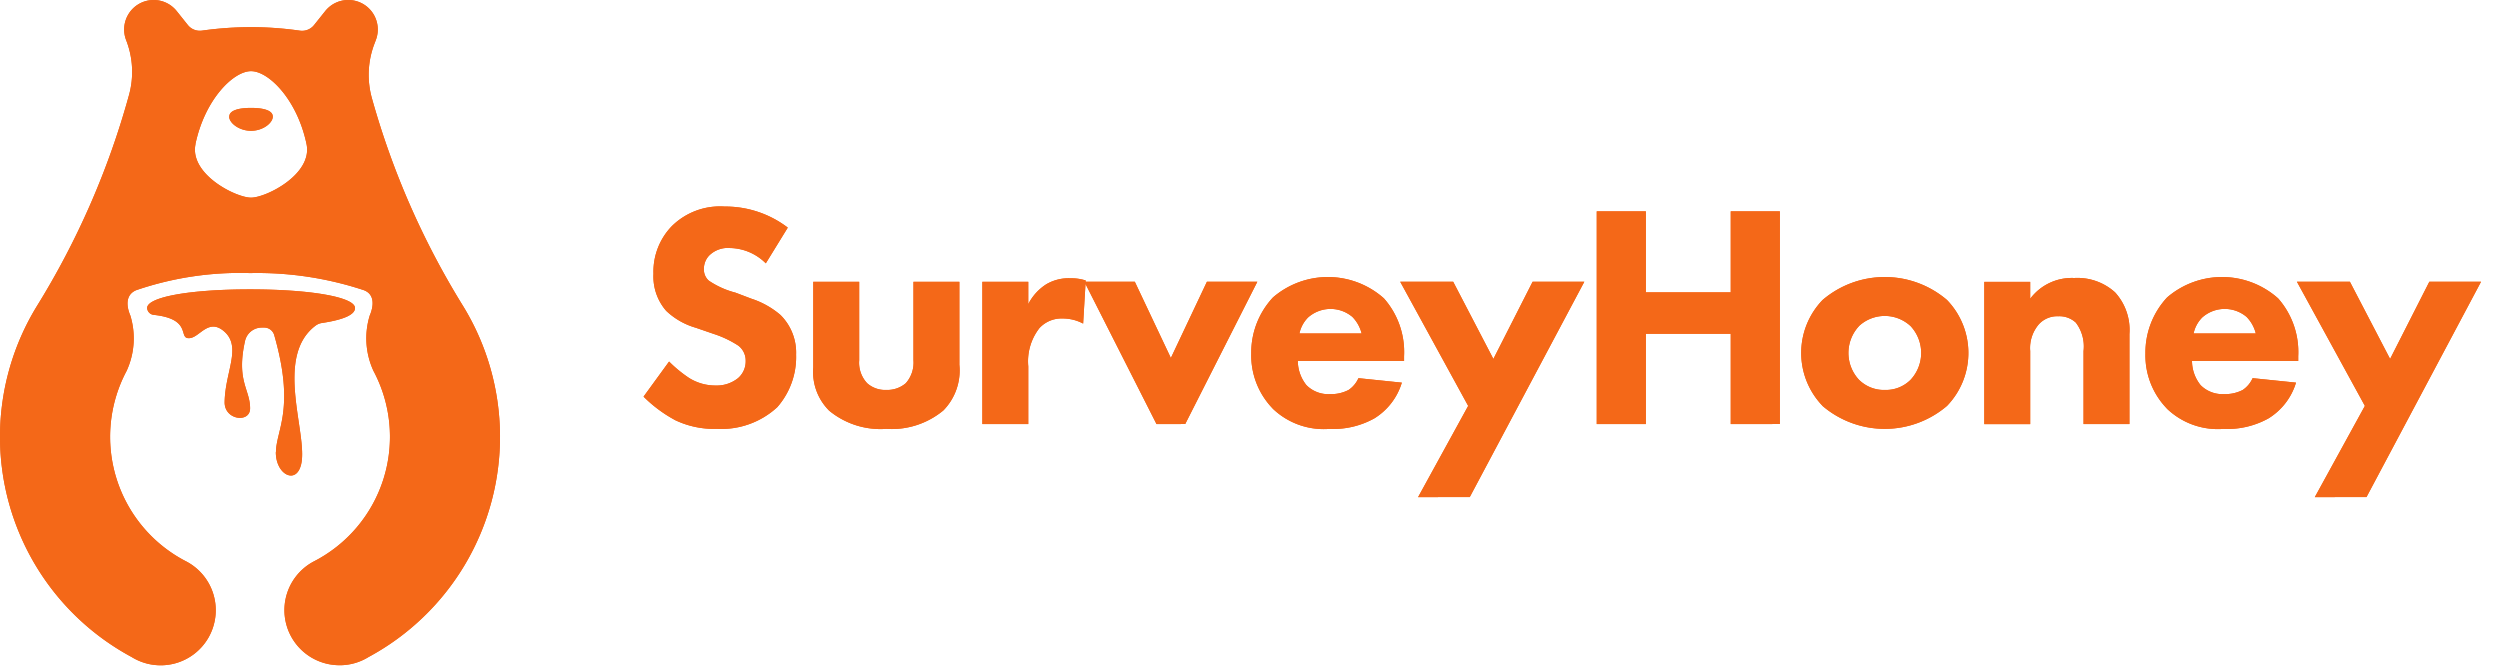 <svg xmlns="http://www.w3.org/2000/svg" xmlns:xlink="http://www.w3.org/1999/xlink" width="198" height="53">
	<use xlink:href="#logo" fill="#F46818" transform="scale(.87)">
        <path id="logo" d="M30.6,60.547a5.012,5.012,0,0,1-2.062-9.421h0A12.753,12.753,0,0,0,33.999,33.763h0a7.073,7.073,0,0,1-.341-5.035c.058-.142.808-1.793-.525-2.309a30.813,30.813,0,0,0-10.371-1.559,29.2,29.2,0,0,0-10.37,1.559c-1.32.564-.583,2.167-.526,2.309a7.079,7.079,0,0,1-.34,5.035h0a12.754,12.754,0,0,0,5.46,17.363h0a5.014,5.014,0,1,1-5.012,8.679h0a22.757,22.757,0,0,1-8.624-31.925,73.52,73.52,0,0,0,8.4-19.25,7.926,7.926,0,0,0-.262-4.963,2.686,2.686,0,0,1,4.6-2.656l1.005,1.258a1.4,1.4,0,0,0,1.29.519,32.5,32.5,0,0,1,4.464-.318,31.698,31.698,0,0,1,4.46.322,1.4,1.4,0,0,0,1.288-.516l1.011-1.266a2.686,2.686,0,0,1,4.6,2.656l-.1.266a7.913,7.913,0,0,0-.256,4.988,73.375,73.375,0,0,0,8.314,18.952,22.769,22.769,0,0,1-8.608,31.936h0a4.992,4.992,0,0,1-2.641.751Q30.753,60.557,30.6,60.547Zm-12.8-47.43c-.574,2.745,3.671,4.875,5.052,4.875s5.627-2.13,5.053-4.875c-.846-4.042-3.438-6.639-5.053-6.639S18.637,9.075,17.792,13.117Zm192.928,32.138,4.559-8.305-6.186-11.3h4.821l3.659,7.027,3.572-7.027h4.705l-10.427,19.6Zm-81.632,0,4.559-8.305-6.186-11.3h4.821l3.659,7.027,3.572-7.027h4.705l-10.427,19.6Zm-103.975-4.1c.023-2.044,1.771-3.943-.158-10.652a.947.947,0,0,0-.927-.683H23.804a1.564,1.564,0,0,0-1.5,1.225c-.809,3.645.463,4.394.463,6.129,0,1.364-2.339,1.073-2.318-.558.036-2.792,1.61-5.065-.085-6.482-1.382-1.154-2.17.534-3.069.644-1.166.143.316-1.717-3.267-2.111a.673.673,0,0,1-.635-.625c0-.989,3.809-1.7,9.374-1.7s9.551.713,9.551,1.7c0,.546-.85,1.035-3.02,1.363a1.267,1.267,0,0,0-.564.234c-3.837,2.871-.647,9.949-1.326,12.658-.174.693-.533.991-.916.991-.668.005-1.392-.869-1.38-2.133Zm172.132-3.973a6.957,6.957,0,0,1-1.946-4.995,7.372,7.372,0,0,1,1.975-5.11,7.666,7.666,0,0,1,10.107.088,7.386,7.386,0,0,1,1.83,5.256v.436h-9.671a3.537,3.537,0,0,0,.784,2.207,2.81,2.81,0,0,0,2.149.814,3.44,3.44,0,0,0,1.685-.378,2.534,2.534,0,0,0,.9-1.075l3.95.407a5.788,5.788,0,0,1-2.5,3.252,7.692,7.692,0,0,1-4.1.959,6.706,6.706,0,0,1-5.172-1.861Zm3.165-8.218a2.9,2.9,0,0,0-.726,1.394H205.356a3.287,3.287,0,0,0-.842-1.51,3.082,3.082,0,0,0-4.104.116Zm-34.5,7.986a6.942,6.942,0,0,1,0-9.64,8.716,8.716,0,0,1,11.327,0,6.942,6.942,0,0,1,0,9.64,8.726,8.726,0,0,1-11.335,0Zm3.311-7.259a3.584,3.584,0,0,0,0,4.878,3.221,3.221,0,0,0,2.382.93,3.175,3.175,0,0,0,2.324-.93,3.584,3.584,0,0,0,0-4.878,3.452,3.452,0,0,0-4.714,0Zm-53.376,7.492a6.957,6.957,0,0,1-1.946-4.995,7.37,7.37,0,0,1,1.976-5.11,7.664,7.664,0,0,1,10.106.088,7.386,7.386,0,0,1,1.83,5.256v.436h-9.671a3.538,3.538,0,0,0,.785,2.207,2.805,2.805,0,0,0,2.148.814,3.441,3.441,0,0,0,1.685-.378,2.535,2.535,0,0,0,.9-1.075l3.949.407a5.788,5.788,0,0,1-2.5,3.252,7.693,7.693,0,0,1-4.095.959,6.707,6.707,0,0,1-5.175-1.862Zm3.165-8.218a2.9,2.9,0,0,0-.725,1.394h5.663a3.292,3.292,0,0,0-.842-1.51,3.084,3.084,0,0,0-4.104.115ZM75.458,37.357a4.96,4.96,0,0,1-1.423-3.892v-7.811h4.182v7.143a2.723,2.723,0,0,0,.726,2.091,2.461,2.461,0,0,0,1.742.61,2.591,2.591,0,0,0,1.771-.61,2.817,2.817,0,0,0,.7-2.091v-7.143H87.337v7.55a5.2,5.2,0,0,1-1.452,4.153,7.358,7.358,0,0,1-5.2,1.684A7.347,7.347,0,0,1,75.45,37.357Zm-14.026.871a12.334,12.334,0,0,1-2.846-2.12l2.324-3.194a11.812,11.812,0,0,0,1.8,1.481,4.5,4.5,0,0,0,2.44.7,3.1,3.1,0,0,0,2.033-.668,2.007,2.007,0,0,0,.7-1.568,1.708,1.708,0,0,0-.669-1.394,9.471,9.471,0,0,0-2.265-1.075l-1.6-.552a6.527,6.527,0,0,1-2.7-1.539,4.758,4.758,0,0,1-1.161-3.369,5.95,5.95,0,0,1,1.684-4.355,6.239,6.239,0,0,1,4.792-1.772,9.361,9.361,0,0,1,5.75,1.917l-2,3.252a4.721,4.721,0,0,0-3.253-1.393,2.421,2.421,0,0,0-1.887.668,1.729,1.729,0,0,0-.494,1.22,1.36,1.36,0,0,0,.436,1.075,7.774,7.774,0,0,0,2.44,1.1l1.452.552a7.775,7.775,0,0,1,2.642,1.48,4.83,4.83,0,0,1,1.423,3.6,6.94,6.94,0,0,1-1.713,4.791,7.506,7.506,0,0,1-5.489,1.975,8.218,8.218,0,0,1-3.848-.812Zm128.242.377v-6.649a3.589,3.589,0,0,0-.7-2.585,2.193,2.193,0,0,0-1.6-.581,2.274,2.274,0,0,0-1.742.7,3.316,3.316,0,0,0-.813,2.469v6.649h-4.181v-12.951h4.181v1.539a4.731,4.731,0,0,1,4.009-1.887,5.1,5.1,0,0,1,3.717,1.307,5.073,5.073,0,0,1,1.307,3.8v8.188Zm-32.118,0v-8.218h-7.725v8.218h-4.473v-19.369h4.473v7.376h7.725v-7.376h4.473V38.601Zm-52.273,0-6.465-12.757-.214,3.61a3.944,3.944,0,0,0-1.887-.465,2.728,2.728,0,0,0-2.091.871,4.917,4.917,0,0,0-1.017,3.485v5.256H89.427v-12.951h4.182v2.032a4.658,4.658,0,0,1,1.626-1.8,4.009,4.009,0,0,1,2.237-.552,4.187,4.187,0,0,1,1.365.2l-.007.116h4.478l3.281,6.94,3.282-6.94h4.588l-6.564,12.951Zm-84.41-27.991c0-.575.887-.79,1.98-.79s1.98.215,1.98.79-.887,1.293-1.98,1.293-1.989-.717-1.989-1.293Z"></path>
    </use> 
</svg>